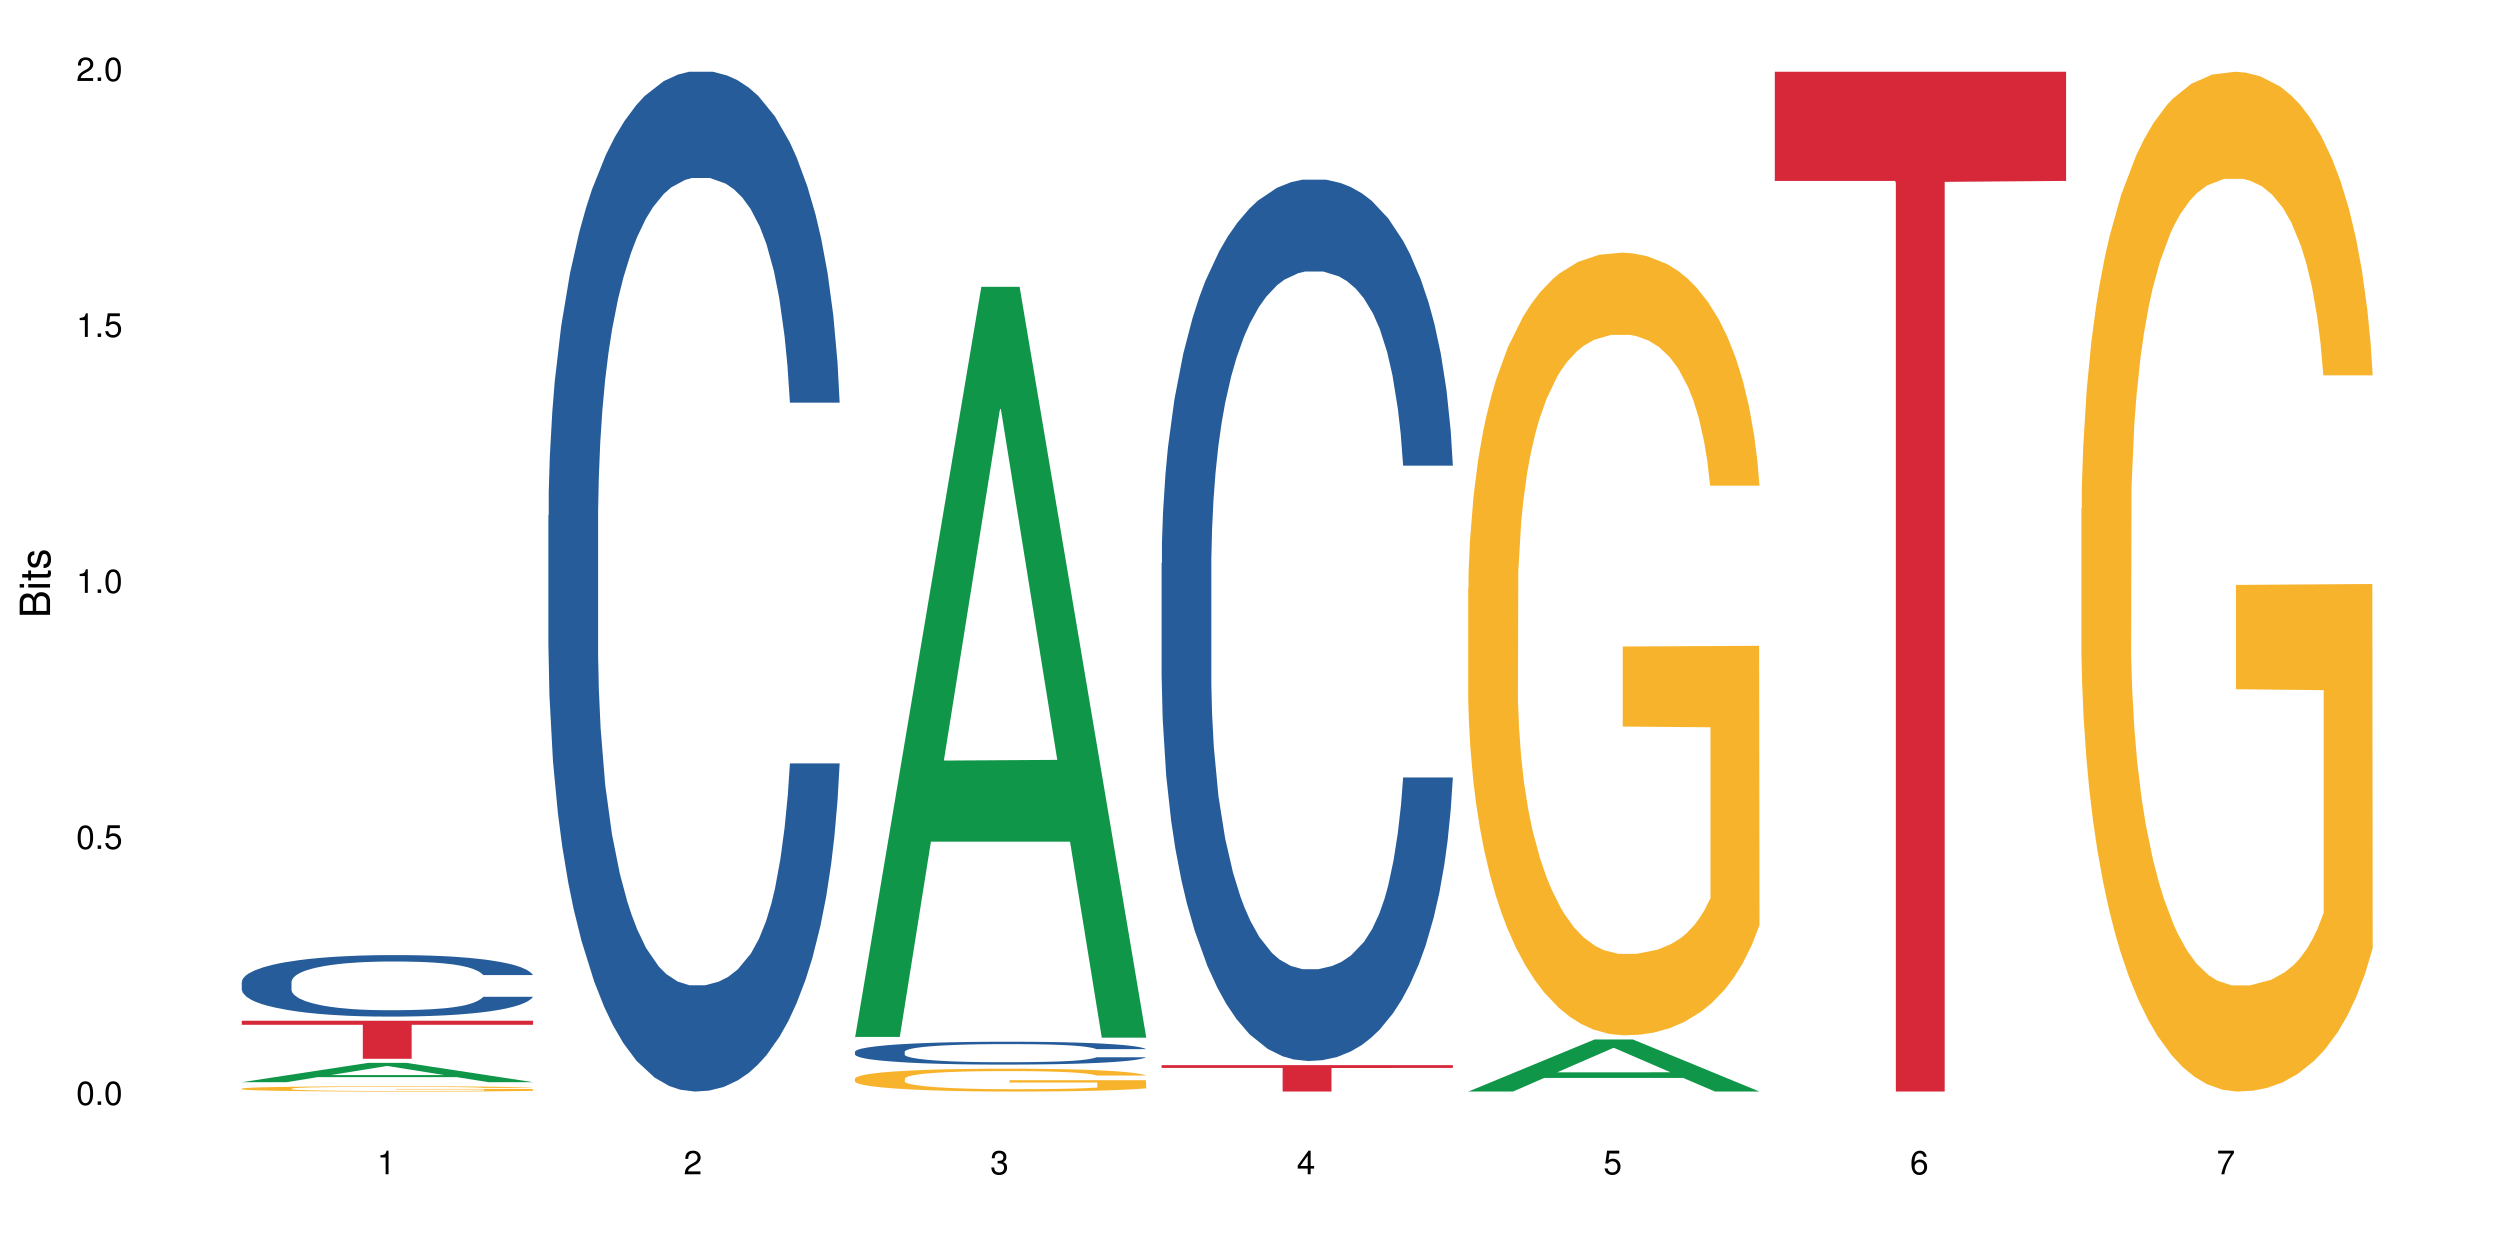 <?xml version="1.0" encoding="UTF-8"?>
<svg xmlns="http://www.w3.org/2000/svg" xmlns:xlink="http://www.w3.org/1999/xlink" width="720pt" height="360pt" viewBox="0 0 720 360" version="1.1">
<defs>
<g>
<symbol overflow="visible" id="glyph0-0">
<path style="stroke:none;" d=""/>
</symbol>
<symbol overflow="visible" id="glyph0-1">
<path style="stroke:none;" d="M 2.641 -6.797 C 2 -6.797 1.422 -6.531 1.078 -6.047 C 0.641 -5.453 0.406 -4.547 0.406 -3.297 C 0.406 -1 1.188 0.219 2.641 0.219 C 4.078 0.219 4.859 -1 4.859 -3.234 C 4.859 -4.562 4.656 -5.438 4.203 -6.047 C 3.844 -6.531 3.281 -6.797 2.641 -6.797 Z M 2.641 -6.047 C 3.547 -6.047 4 -5.125 4 -3.312 C 4 -1.375 3.562 -0.484 2.625 -0.484 C 1.734 -0.484 1.281 -1.422 1.281 -3.281 C 1.281 -5.141 1.734 -6.047 2.641 -6.047 Z M 2.641 -6.047 "/>
</symbol>
<symbol overflow="visible" id="glyph0-2">
<path style="stroke:none;" d="M 1.828 -1 L 0.828 -1 L 0.828 0 L 1.828 0 Z M 1.828 -1 "/>
</symbol>
<symbol overflow="visible" id="glyph0-3">
<path style="stroke:none;" d="M 4.562 -6.797 L 1.062 -6.797 L 0.547 -3.094 L 1.328 -3.094 C 1.719 -3.562 2.047 -3.734 2.578 -3.734 C 3.484 -3.734 4.062 -3.109 4.062 -2.094 C 4.062 -1.125 3.484 -0.531 2.578 -0.531 C 1.828 -0.531 1.375 -0.906 1.188 -1.672 L 0.328 -1.672 C 0.453 -1.109 0.547 -0.844 0.75 -0.594 C 1.125 -0.078 1.828 0.219 2.594 0.219 C 3.969 0.219 4.922 -0.781 4.922 -2.219 C 4.922 -3.562 4.031 -4.484 2.719 -4.484 C 2.25 -4.484 1.859 -4.359 1.469 -4.062 L 1.734 -5.969 L 4.562 -5.969 Z M 4.562 -6.797 "/>
</symbol>
<symbol overflow="visible" id="glyph0-4">
<path style="stroke:none;" d="M 2.484 -4.844 L 2.484 0 L 3.328 0 L 3.328 -6.797 L 2.766 -6.797 C 2.469 -5.75 2.281 -5.609 0.984 -5.453 L 0.984 -4.844 Z M 2.484 -4.844 "/>
</symbol>
<symbol overflow="visible" id="glyph0-5">
<path style="stroke:none;" d="M 4.859 -0.828 L 1.281 -0.828 C 1.359 -1.391 1.672 -1.75 2.5 -2.234 L 3.469 -2.75 C 4.406 -3.266 4.906 -3.969 4.906 -4.812 C 4.906 -5.375 4.672 -5.906 4.266 -6.266 C 3.859 -6.625 3.375 -6.797 2.719 -6.797 C 1.859 -6.797 1.219 -6.5 0.844 -5.922 C 0.609 -5.562 0.5 -5.125 0.484 -4.438 L 1.328 -4.438 C 1.359 -4.906 1.406 -5.188 1.531 -5.406 C 1.75 -5.812 2.188 -6.062 2.703 -6.062 C 3.469 -6.062 4.031 -5.516 4.031 -4.781 C 4.031 -4.25 3.719 -3.797 3.125 -3.438 L 2.234 -2.938 C 0.812 -2.141 0.406 -1.5 0.328 0 L 4.859 0 Z M 4.859 -0.828 "/>
</symbol>
<symbol overflow="visible" id="glyph0-6">
<path style="stroke:none;" d="M 2.125 -3.125 L 2.578 -3.125 C 3.516 -3.125 3.984 -2.703 3.984 -1.891 C 3.984 -1.031 3.469 -0.531 2.578 -0.531 C 1.656 -0.531 1.203 -0.984 1.156 -1.969 L 0.312 -1.969 C 0.344 -1.422 0.438 -1.078 0.609 -0.766 C 0.953 -0.109 1.625 0.219 2.547 0.219 C 3.953 0.219 4.859 -0.609 4.859 -1.906 C 4.859 -2.766 4.516 -3.25 3.703 -3.516 C 4.344 -3.766 4.656 -4.25 4.656 -4.938 C 4.656 -6.109 3.875 -6.797 2.578 -6.797 C 1.203 -6.797 0.484 -6.047 0.453 -4.609 L 1.297 -4.609 C 1.312 -5.016 1.344 -5.25 1.453 -5.453 C 1.641 -5.828 2.062 -6.062 2.594 -6.062 C 3.344 -6.062 3.797 -5.625 3.797 -4.906 C 3.797 -4.422 3.609 -4.141 3.25 -3.984 C 3.016 -3.891 2.719 -3.844 2.125 -3.844 Z M 2.125 -3.125 "/>
</symbol>
<symbol overflow="visible" id="glyph0-7">
<path style="stroke:none;" d="M 3.141 -1.625 L 3.141 0 L 3.984 0 L 3.984 -1.625 L 4.984 -1.625 L 4.984 -2.391 L 3.984 -2.391 L 3.984 -6.797 L 3.359 -6.797 L 0.266 -2.516 L 0.266 -1.625 Z M 3.141 -2.391 L 1 -2.391 L 3.141 -5.359 Z M 3.141 -2.391 "/>
</symbol>
<symbol overflow="visible" id="glyph0-8">
<path style="stroke:none;" d="M 4.781 -5.031 C 4.609 -6.141 3.891 -6.797 2.844 -6.797 C 2.094 -6.797 1.422 -6.438 1.031 -5.828 C 0.609 -5.172 0.406 -4.344 0.406 -3.094 C 0.406 -1.953 0.578 -1.234 0.984 -0.625 C 1.359 -0.078 1.953 0.219 2.703 0.219 C 3.984 0.219 4.922 -0.734 4.922 -2.078 C 4.922 -3.344 4.062 -4.234 2.844 -4.234 C 2.172 -4.234 1.641 -3.969 1.281 -3.469 C 1.281 -5.125 1.828 -6.047 2.797 -6.047 C 3.391 -6.047 3.797 -5.672 3.938 -5.031 Z M 2.734 -3.484 C 3.547 -3.484 4.062 -2.922 4.062 -2 C 4.062 -1.156 3.484 -0.531 2.703 -0.531 C 1.922 -0.531 1.328 -1.188 1.328 -2.047 C 1.328 -2.891 1.906 -3.484 2.734 -3.484 Z M 2.734 -3.484 "/>
</symbol>
<symbol overflow="visible" id="glyph0-9">
<path style="stroke:none;" d="M 4.984 -6.797 L 0.438 -6.797 L 0.438 -5.969 L 4.109 -5.969 C 2.5 -3.656 1.828 -2.234 1.328 0 L 2.219 0 C 2.594 -2.172 3.453 -4.047 4.984 -6.094 Z M 4.984 -6.797 "/>
</symbol>
<symbol overflow="visible" id="glyph1-0">
<path style="stroke:none;" d=""/>
</symbol>
<symbol overflow="visible" id="glyph1-1">
<path style="stroke:none;" d="M 0 -0.953 L 0 -4.891 C 0 -5.719 -0.234 -6.344 -0.734 -6.797 C -1.188 -7.234 -1.812 -7.469 -2.5 -7.469 C -3.547 -7.469 -4.188 -7 -4.625 -5.875 C -4.984 -6.672 -5.641 -7.094 -6.531 -7.094 C -7.156 -7.094 -7.734 -6.859 -8.141 -6.391 C -8.562 -5.938 -8.75 -5.344 -8.75 -4.5 L -8.75 -0.953 Z M -4.984 -2.062 L -7.766 -2.062 L -7.766 -4.219 C -7.766 -4.844 -7.688 -5.203 -7.453 -5.5 C -7.219 -5.812 -6.859 -5.969 -6.375 -5.969 C -5.906 -5.969 -5.531 -5.812 -5.297 -5.5 C -5.062 -5.203 -4.984 -4.844 -4.984 -4.219 Z M -0.984 -2.062 L -4 -2.062 L -4 -4.781 C -4 -5.328 -3.859 -5.688 -3.578 -5.953 C -3.297 -6.219 -2.922 -6.359 -2.484 -6.359 C -2.062 -6.359 -1.688 -6.219 -1.406 -5.953 C -1.109 -5.688 -0.984 -5.328 -0.984 -4.781 Z M -0.984 -2.062 "/>
</symbol>
<symbol overflow="visible" id="glyph1-2">
<path style="stroke:none;" d="M -6.281 -1.797 L -6.281 -0.797 L 0 -0.797 L 0 -1.797 Z M -8.75 -1.797 L -8.75 -0.797 L -7.484 -0.797 L -7.484 -1.797 Z M -8.75 -1.797 "/>
</symbol>
<symbol overflow="visible" id="glyph1-3">
<path style="stroke:none;" d="M -6.281 -3.047 L -6.281 -2.016 L -8.016 -2.016 L -8.016 -1.016 L -6.281 -1.016 L -6.281 -0.172 L -5.469 -0.172 L -5.469 -1.016 L -0.719 -1.016 C -0.078 -1.016 0.281 -1.453 0.281 -2.234 C 0.281 -2.469 0.25 -2.719 0.188 -3.047 L -0.641 -3.047 C -0.609 -2.922 -0.594 -2.766 -0.594 -2.562 C -0.594 -2.141 -0.719 -2.016 -1.156 -2.016 L -5.469 -2.016 L -5.469 -3.047 Z M -6.281 -3.047 "/>
</symbol>
<symbol overflow="visible" id="glyph1-4">
<path style="stroke:none;" d="M -4.531 -5.25 C -5.766 -5.25 -6.469 -4.422 -6.469 -2.969 C -6.469 -1.516 -5.719 -0.562 -4.547 -0.562 C -3.562 -0.562 -3.094 -1.062 -2.734 -2.562 L -2.516 -3.484 C -2.344 -4.188 -2.094 -4.469 -1.625 -4.469 C -1.047 -4.469 -0.641 -3.875 -0.641 -3 C -0.641 -2.453 -0.797 -2 -1.062 -1.75 C -1.25 -1.594 -1.422 -1.531 -1.875 -1.469 L -1.875 -0.406 C -0.422 -0.453 0.281 -1.266 0.281 -2.922 C 0.281 -4.5 -0.5 -5.516 -1.719 -5.516 C -2.656 -5.516 -3.172 -4.984 -3.469 -3.734 L -3.703 -2.766 C -3.891 -1.953 -4.156 -1.609 -4.594 -1.609 C -5.172 -1.609 -5.547 -2.125 -5.547 -2.938 C -5.547 -3.75 -5.203 -4.172 -4.531 -4.203 Z M -4.531 -5.25 "/>
</symbol>
</g>
</defs>
<g id="surface4609">
<rect x="0" y="0" width="720" height="360" style="fill:rgb(100%,100%,100%);fill-opacity:1;stroke:none;"/>
<path style=" stroke:none;fill-rule:nonzero;fill:rgb(6.275%,58.824%,28.235%);fill-opacity:1;" d="M 69.629 311.668 L 69.719 311.66 L 106.016 306.105 L 117.039 306.105 L 153.516 311.672 L 140.703 311.672 L 131.559 310.219 L 91.496 310.219 L 82.535 311.668 L 69.629 311.668 L 95.352 309.617 L 127.887 309.613 L 111.664 307.016 L 111.484 307.012 L 111.305 307.027 L 95.262 309.613 L 95.352 309.617 Z M 69.629 311.668 "/>
<path style=" stroke:none;fill-rule:nonzero;fill:rgb(14.51%,36.078%,60%);fill-opacity:1;" d="M 69.629 282.781 L 69.73 282.766 L 69.73 282.375 L 70.039 281.762 L 70.754 280.984 L 71.473 280.449 L 73.312 279.496 L 75.871 278.57 L 78.531 277.859 L 80.473 277.438 L 82.211 277.117 L 86.203 276.516 L 88.762 276.207 L 91.523 275.934 L 94.898 275.66 L 97.352 275.496 L 102.879 275.238 L 106.969 275.125 L 110.141 275.074 L 116.996 275.074 L 121.086 275.141 L 124.055 275.223 L 127.328 275.352 L 130.09 275.496 L 134.898 275.852 L 139.195 276.305 L 141.141 276.566 L 144.207 277.066 L 146.562 277.551 L 148.199 277.973 L 150.039 278.57 L 151.676 279.301 L 152.902 280.125 L 153.516 280.82 L 139.195 280.82 L 138.48 280.176 L 137.66 279.672 L 136.125 279.008 L 134.59 278.539 L 132.441 278.07 L 130.5 277.762 L 127.84 277.457 L 125.488 277.262 L 123.031 277.117 L 120.68 277.02 L 116.176 276.922 L 110.961 276.922 L 109.016 276.953 L 105.027 277.082 L 102.879 277.195 L 99.809 277.422 L 97.66 277.633 L 95.102 277.957 L 93.363 278.23 L 91.215 278.652 L 89.68 279.027 L 87.941 279.559 L 86.918 279.965 L 85.996 280.418 L 85.18 280.953 L 84.566 281.52 L 84.156 282.117 L 83.953 282.699 L 83.953 285.207 L 84.156 285.793 L 84.668 286.473 L 85.996 287.457 L 87.941 288.316 L 90.191 288.996 L 92.34 289.48 L 93.566 289.707 L 95.203 289.969 L 97.762 290.293 L 101.445 290.617 L 103.594 290.746 L 106.867 290.875 L 110.242 290.938 L 114.746 290.938 L 118.734 290.875 L 121.395 290.793 L 124.156 290.664 L 127.941 290.391 L 130.293 290.129 L 132.34 289.82 L 133.875 289.516 L 134.898 289.254 L 136.434 288.754 L 137.66 288.203 L 138.582 287.637 L 139.195 287.086 L 153.516 287.086 L 152.902 287.734 L 151.984 288.367 L 151.062 288.836 L 149.629 289.402 L 147.992 289.902 L 145.641 290.469 L 143.695 290.844 L 141.141 291.246 L 138.785 291.555 L 136.227 291.828 L 132.441 292.152 L 129.988 292.316 L 127.328 292.461 L 124.156 292.59 L 120.168 292.703 L 115.871 292.77 L 111.879 292.785 L 107.582 292.754 L 104.414 292.688 L 100.219 292.543 L 95 292.25 L 91.215 291.941 L 88.25 291.637 L 85.691 291.312 L 82.828 290.875 L 79.145 290.16 L 76.895 289.613 L 75.359 289.16 L 73.621 288.527 L 72.391 287.961 L 70.961 287.055 L 69.938 285.906 L 69.629 285.016 Z M 69.629 282.781 "/>
<path style=" stroke:none;fill-rule:nonzero;fill:rgb(96.863%,70.196%,16.863%);fill-opacity:1;" d="M 69.629 313.504 L 69.73 313.5 L 69.73 313.473 L 70.141 313.41 L 71.164 313.324 L 72.492 313.254 L 73.926 313.199 L 74.848 313.168 L 76.383 313.129 L 77.711 313.098 L 81.086 313.035 L 85.383 312.977 L 87.738 312.953 L 90.398 312.93 L 94.184 312.902 L 95.922 312.891 L 101.242 312.871 L 107.277 312.855 L 113.926 312.852 L 116.996 312.852 L 121.191 312.859 L 126.918 312.875 L 130.191 312.887 L 132.75 312.902 L 135.41 312.918 L 138.684 312.949 L 141.754 312.98 L 144.207 313.016 L 146.664 313.055 L 148.711 313.102 L 150.449 313.148 L 151.984 313.207 L 152.902 313.254 L 153.516 313.305 L 139.297 313.305 L 138.48 313.254 L 137.559 313.219 L 136.023 313.172 L 134.488 313.141 L 132.953 313.113 L 130.09 313.078 L 127.637 313.055 L 124.566 313.035 L 121.598 313.023 L 118.223 313.016 L 116.176 313.012 L 110.754 313.012 L 105.844 313.02 L 102.98 313.031 L 100.934 313.043 L 98.07 313.062 L 96.332 313.082 L 95.309 313.094 L 92.238 313.137 L 90.191 313.172 L 89.066 313.199 L 87.633 313.242 L 86.613 313.277 L 85.484 313.336 L 84.871 313.375 L 84.055 313.469 L 83.953 313.719 L 84.258 313.773 L 84.871 313.828 L 85.691 313.879 L 86.918 313.934 L 88.145 313.973 L 90.293 314.027 L 92.137 314.062 L 93.566 314.086 L 96.332 314.125 L 97.457 314.137 L 100.117 314.16 L 102.879 314.18 L 106.254 314.199 L 108.812 314.207 L 112.902 314.211 L 118.121 314.211 L 124.258 314.203 L 128.145 314.191 L 130.805 314.184 L 132.547 314.172 L 134.695 314.156 L 136.227 314.145 L 137.66 314.129 L 139.398 314.105 L 139.398 313.773 L 114.133 313.77 L 114.133 313.617 L 153.414 313.613 L 153.516 314.156 L 151.367 314.195 L 148.711 314.23 L 146.152 314.258 L 143.492 314.281 L 139.707 314.309 L 136.637 314.324 L 131.93 314.344 L 127.637 314.355 L 123.133 314.363 L 119.145 314.371 L 114.438 314.371 L 110.242 314.367 L 105.742 314.359 L 102.16 314.348 L 98.887 314.336 L 95.613 314.316 L 91.523 314.289 L 88.863 314.266 L 86.102 314.234 L 83.336 314.199 L 80.883 314.164 L 77.609 314.102 L 75.871 314.059 L 74.234 314.012 L 73.004 313.969 L 71.879 313.918 L 71.062 313.875 L 70.242 313.812 L 69.832 313.762 L 69.629 313.719 Z M 69.629 313.504 "/>
<path style=" stroke:none;fill-rule:nonzero;fill:rgb(83.922%,15.686%,22.353%);fill-opacity:1;" d="M 69.629 293.965 L 153.516 293.965 L 153.516 295.137 L 118.555 295.148 L 118.555 304.926 L 104.488 304.926 L 104.488 295.156 L 104.285 295.137 L 69.629 295.137 Z M 69.629 293.965 "/>
<path style=" stroke:none;fill-rule:nonzero;fill:rgb(14.51%,36.078%,60%);fill-opacity:1;" d="M 157.934 148.457 L 158.035 148.188 L 158.035 141.742 L 158.344 131.543 L 159.059 118.656 L 159.773 109.797 L 161.617 93.957 L 164.172 78.652 L 166.832 66.84 L 168.777 59.859 L 170.516 54.492 L 174.504 44.559 L 177.062 39.457 L 179.824 34.891 L 183.203 30.328 L 185.656 27.645 L 191.18 23.348 L 195.273 21.469 L 198.445 20.664 L 205.297 20.664 L 209.391 21.738 L 212.359 23.078 L 215.633 25.227 L 218.395 27.645 L 223.203 33.551 L 227.5 41.066 L 229.441 45.363 L 232.512 53.684 L 234.863 61.738 L 236.5 68.719 L 238.344 78.652 L 239.98 90.734 L 241.207 104.426 L 241.82 115.969 L 227.5 115.969 L 226.781 105.23 L 225.965 96.91 L 224.43 85.902 L 222.895 78.117 L 220.746 70.332 L 218.801 65.23 L 216.145 60.129 L 213.789 56.906 L 211.336 54.492 L 208.98 52.879 L 204.48 51.27 L 199.262 51.27 L 197.32 51.805 L 193.328 53.953 L 191.18 55.832 L 188.113 59.59 L 185.965 63.082 L 183.406 68.449 L 181.668 73.016 L 179.52 79.996 L 177.984 86.172 L 176.246 95.031 L 175.223 101.742 L 174.301 109.258 L 173.484 118.117 L 172.867 127.516 L 172.461 137.449 L 172.254 147.113 L 172.254 188.727 L 172.461 198.391 L 172.973 209.668 L 174.301 226.043 L 176.246 240.273 L 178.496 251.547 L 180.645 259.602 L 181.871 263.359 L 183.508 267.656 L 186.066 273.027 L 189.75 278.395 L 191.898 280.543 L 195.172 282.691 L 198.547 283.766 L 203.047 283.766 L 207.039 282.691 L 209.699 281.348 L 212.461 279.199 L 216.246 274.637 L 218.598 270.34 L 220.645 265.242 L 222.18 260.141 L 223.203 255.844 L 224.734 247.52 L 225.965 238.395 L 226.883 228.996 L 227.5 219.867 L 241.82 219.867 L 241.207 230.609 L 240.285 241.078 L 239.367 248.863 L 237.934 258.262 L 236.297 266.582 L 233.945 275.98 L 232 282.152 L 229.441 288.867 L 227.09 293.969 L 224.531 298.531 L 220.746 303.898 L 218.293 306.586 L 215.633 309 L 212.461 311.148 L 208.469 313.027 L 204.172 314.102 L 200.184 314.371 L 195.887 313.832 L 192.715 312.762 L 188.52 310.344 L 183.305 305.512 L 179.52 300.41 L 176.551 295.309 L 173.992 289.941 L 171.129 282.691 L 167.445 270.879 L 165.195 261.75 L 163.66 254.234 L 161.922 243.762 L 160.695 234.367 L 159.262 219.332 L 158.238 200.27 L 157.934 185.504 Z M 157.934 148.457 "/>
<path style=" stroke:none;fill-rule:nonzero;fill:rgb(6.275%,58.824%,28.235%);fill-opacity:1;" d="M 246.234 298.637 L 246.324 298.434 L 282.625 82.594 L 293.648 82.594 L 330.125 298.84 L 317.309 298.84 L 308.168 242.395 L 268.105 242.395 L 259.141 298.637 L 246.234 298.637 L 271.957 219.043 L 304.492 218.84 L 288.27 117.922 L 288.09 117.719 L 287.91 118.328 L 271.867 218.84 L 271.957 219.043 Z M 246.234 298.637 "/>
<path style=" stroke:none;fill-rule:nonzero;fill:rgb(14.51%,36.078%,60%);fill-opacity:1;" d="M 246.234 302.887 L 246.34 302.879 L 246.34 302.734 L 246.645 302.508 L 247.359 302.219 L 248.078 302.02 L 249.918 301.664 L 252.477 301.32 L 255.137 301.055 L 257.078 300.898 L 258.82 300.777 L 262.809 300.555 L 265.367 300.441 L 268.129 300.34 L 271.504 300.238 L 273.961 300.176 L 279.484 300.078 L 283.578 300.039 L 286.746 300.02 L 293.602 300.02 L 297.695 300.043 L 300.66 300.074 L 303.934 300.121 L 306.695 300.176 L 311.504 300.309 L 315.801 300.477 L 317.746 300.574 L 320.812 300.762 L 323.168 300.941 L 324.805 301.098 L 326.645 301.32 L 328.281 301.59 L 329.512 301.898 L 330.125 302.156 L 315.801 302.156 L 315.086 301.914 L 314.266 301.73 L 312.734 301.484 L 311.199 301.309 L 309.051 301.133 L 307.105 301.02 L 304.445 300.906 L 302.094 300.832 L 299.637 300.777 L 297.285 300.742 L 292.785 300.707 L 287.566 300.707 L 285.621 300.719 L 281.633 300.766 L 279.484 300.809 L 276.414 300.895 L 274.266 300.973 L 271.711 301.09 L 269.969 301.195 L 267.82 301.352 L 266.289 301.488 L 264.547 301.688 L 263.523 301.836 L 262.605 302.008 L 261.785 302.203 L 261.172 302.414 L 260.762 302.637 L 260.559 302.855 L 260.559 303.789 L 260.762 304.004 L 261.273 304.258 L 262.605 304.625 L 264.547 304.945 L 266.797 305.195 L 268.945 305.379 L 270.176 305.461 L 271.812 305.559 L 274.367 305.68 L 278.051 305.797 L 280.199 305.848 L 283.473 305.895 L 286.852 305.918 L 291.352 305.918 L 295.34 305.895 L 298 305.863 L 300.762 305.816 L 304.547 305.715 L 306.902 305.617 L 308.949 305.504 L 310.48 305.391 L 311.504 305.293 L 313.039 305.105 L 314.266 304.902 L 315.188 304.691 L 315.801 304.488 L 330.125 304.488 L 329.512 304.727 L 328.59 304.961 L 327.668 305.137 L 326.238 305.348 L 324.602 305.535 L 322.246 305.746 L 320.305 305.883 L 317.746 306.035 L 315.391 306.148 L 312.836 306.25 L 309.051 306.371 L 306.594 306.43 L 303.934 306.484 L 300.762 306.531 L 296.773 306.574 L 292.477 306.598 L 288.488 306.605 L 284.191 306.594 L 281.02 306.57 L 276.824 306.516 L 271.605 306.406 L 267.82 306.293 L 264.855 306.18 L 262.297 306.059 L 259.434 305.895 L 255.75 305.629 L 253.5 305.426 L 251.965 305.258 L 250.227 305.023 L 248.996 304.812 L 247.566 304.473 L 246.543 304.047 L 246.234 303.715 Z M 246.234 302.887 "/>
<path style=" stroke:none;fill-rule:nonzero;fill:rgb(96.863%,70.196%,16.863%);fill-opacity:1;" d="M 246.234 310.605 L 246.34 310.602 L 246.34 310.48 L 246.746 310.207 L 247.77 309.836 L 249.102 309.527 L 250.531 309.289 L 251.453 309.164 L 252.988 308.98 L 254.316 308.848 L 257.695 308.578 L 261.992 308.328 L 264.344 308.219 L 267.004 308.117 L 270.789 308 L 272.527 307.961 L 277.848 307.863 L 283.883 307.805 L 290.531 307.785 L 293.602 307.789 L 297.797 307.816 L 303.523 307.883 L 306.801 307.941 L 309.355 308 L 312.016 308.078 L 315.289 308.199 L 318.359 308.344 L 320.812 308.488 L 323.27 308.668 L 325.316 308.863 L 327.055 309.07 L 328.59 309.324 L 329.512 309.535 L 330.125 309.746 L 315.902 309.746 L 315.086 309.535 L 314.164 309.371 L 312.629 309.176 L 311.094 309.031 L 309.562 308.914 L 306.695 308.758 L 304.242 308.664 L 301.172 308.578 L 298.207 308.523 L 294.828 308.488 L 292.785 308.477 L 287.363 308.477 L 282.449 308.52 L 279.586 308.566 L 277.539 308.613 L 274.676 308.707 L 272.938 308.777 L 271.914 308.824 L 268.844 309.012 L 266.797 309.18 L 265.672 309.293 L 264.242 309.477 L 263.219 309.637 L 262.094 309.879 L 261.48 310.059 L 260.66 310.469 L 260.559 311.551 L 260.863 311.777 L 261.48 312.023 L 262.297 312.242 L 263.523 312.469 L 264.754 312.645 L 266.902 312.879 L 268.742 313.035 L 270.176 313.137 L 272.938 313.301 L 274.062 313.355 L 276.723 313.461 L 279.484 313.547 L 282.859 313.617 L 285.418 313.656 L 289.512 313.684 L 294.727 313.684 L 300.867 313.648 L 304.754 313.602 L 307.414 313.551 L 309.152 313.512 L 311.301 313.445 L 312.836 313.383 L 314.266 313.316 L 316.008 313.215 L 316.008 311.777 L 290.738 311.773 L 290.738 311.098 L 330.023 311.094 L 330.125 313.445 L 327.977 313.605 L 325.316 313.762 L 322.758 313.883 L 320.098 313.984 L 316.312 314.102 L 313.242 314.172 L 308.539 314.258 L 304.242 314.309 L 299.738 314.348 L 295.75 314.363 L 291.043 314.371 L 286.852 314.359 L 282.348 314.324 L 278.77 314.273 L 275.496 314.215 L 272.223 314.137 L 268.129 314.012 L 265.469 313.906 L 262.707 313.781 L 259.945 313.633 L 257.488 313.469 L 255.852 313.344 L 254.215 313.199 L 252.477 313.016 L 250.84 312.812 L 249.613 312.625 L 248.488 312.414 L 247.668 312.219 L 246.852 311.945 L 246.441 311.73 L 246.234 311.543 Z M 246.234 310.605 "/>
<path style=" stroke:none;fill-rule:nonzero;fill:rgb(14.51%,36.078%,60%);fill-opacity:1;" d="M 334.539 162.191 L 334.641 161.957 L 334.641 156.391 L 334.949 147.574 L 335.664 136.438 L 336.379 128.781 L 338.223 115.09 L 340.781 101.867 L 343.441 91.656 L 345.383 85.625 L 347.121 80.984 L 351.113 72.398 L 353.668 67.992 L 356.434 64.047 L 359.809 60.102 L 362.262 57.781 L 367.789 54.07 L 371.879 52.445 L 375.051 51.75 L 381.906 51.75 L 385.996 52.68 L 388.965 53.84 L 392.238 55.695 L 395 57.781 L 399.809 62.887 L 404.105 69.383 L 406.047 73.098 L 409.117 80.289 L 411.469 87.25 L 413.109 93.281 L 414.949 101.867 L 416.586 112.309 L 417.812 124.141 L 418.426 134.117 L 404.105 134.117 L 403.391 124.836 L 402.57 117.645 L 401.035 108.129 L 399.5 101.402 L 397.352 94.672 L 395.41 90.266 L 392.75 85.855 L 390.395 83.074 L 387.941 80.984 L 385.59 79.594 L 381.086 78.199 L 375.871 78.199 L 373.926 78.664 L 369.938 80.52 L 367.789 82.145 L 364.719 85.395 L 362.57 88.41 L 360.012 93.051 L 358.273 96.992 L 356.125 103.027 L 354.59 108.363 L 352.852 116.02 L 351.828 121.82 L 350.906 128.316 L 350.09 135.973 L 349.477 144.094 L 349.066 152.68 L 348.863 161.031 L 348.863 196.992 L 349.066 205.348 L 349.578 215.09 L 350.906 229.242 L 352.852 241.539 L 355.102 251.285 L 357.25 258.246 L 358.477 261.492 L 360.113 265.207 L 362.672 269.848 L 366.355 274.488 L 368.504 276.344 L 371.777 278.199 L 375.152 279.129 L 379.656 279.129 L 383.645 278.199 L 386.305 277.039 L 389.066 275.184 L 392.852 271.238 L 395.203 267.527 L 397.25 263.117 L 398.785 258.711 L 399.809 254.996 L 401.344 247.805 L 402.57 239.918 L 403.492 231.797 L 404.105 223.906 L 418.426 223.906 L 417.812 233.188 L 416.895 242.238 L 415.973 248.965 L 414.539 257.086 L 412.902 264.277 L 410.551 272.398 L 408.605 277.734 L 406.047 283.535 L 403.695 287.945 L 401.137 291.887 L 397.352 296.527 L 394.898 298.848 L 392.238 300.938 L 389.066 302.793 L 385.078 304.418 L 380.781 305.344 L 376.789 305.578 L 372.492 305.113 L 369.32 304.184 L 365.129 302.098 L 359.91 297.922 L 356.125 293.512 L 353.16 289.105 L 350.602 284.465 L 347.734 278.199 L 344.055 267.992 L 341.801 260.102 L 340.27 253.605 L 338.527 244.559 L 337.301 236.438 L 335.867 223.441 L 334.848 206.969 L 334.539 194.211 Z M 334.539 162.191 "/>
<path style=" stroke:none;fill-rule:nonzero;fill:rgb(83.922%,15.686%,22.353%);fill-opacity:1;" d="M 334.539 306.758 L 418.426 306.758 L 418.426 307.57 L 383.465 307.578 L 383.465 314.371 L 369.398 314.371 L 369.398 307.586 L 369.195 307.57 L 334.539 307.57 Z M 334.539 306.758 "/>
<path style=" stroke:none;fill-rule:nonzero;fill:rgb(6.275%,58.824%,28.235%);fill-opacity:1;" d="M 422.844 314.355 L 422.934 314.344 L 459.23 299.363 L 470.254 299.363 L 506.73 314.371 L 493.914 314.371 L 484.773 310.453 L 444.711 310.453 L 435.75 314.355 L 422.844 314.355 L 448.566 308.832 L 481.098 308.82 L 464.875 301.816 L 464.695 301.801 L 464.52 301.844 L 448.477 308.82 L 448.566 308.832 Z M 422.844 314.355 "/>
<path style=" stroke:none;fill-rule:nonzero;fill:rgb(96.863%,70.196%,16.863%);fill-opacity:1;" d="M 422.844 169.312 L 422.945 169.109 L 422.945 164.992 L 423.355 155.727 L 424.375 142.965 L 425.707 132.465 L 427.141 124.23 L 428.059 119.906 L 429.594 113.73 L 430.926 109.203 L 434.301 99.938 L 438.598 91.293 L 440.949 87.586 L 443.609 84.086 L 447.395 80.176 L 449.133 78.734 L 454.453 75.441 L 460.488 73.383 L 467.141 72.762 L 470.207 72.969 L 474.402 73.793 L 480.133 76.059 L 483.406 78.117 L 485.965 80.176 L 488.621 82.852 L 491.898 86.969 L 494.965 91.91 L 497.422 96.852 L 499.875 103.027 L 501.922 109.613 L 503.66 116.82 L 505.195 125.465 L 506.117 132.672 L 506.73 139.875 L 492.512 139.875 L 491.691 132.672 L 490.77 127.113 L 489.238 120.316 L 487.703 115.379 L 486.168 111.465 L 483.305 106.113 L 480.848 102.82 L 477.777 99.938 L 474.812 98.086 L 471.438 96.852 L 469.391 96.438 L 463.969 96.438 L 459.059 97.879 L 456.191 99.527 L 454.148 101.172 L 451.281 104.262 L 449.543 106.73 L 448.52 108.379 L 445.453 114.762 L 443.406 120.523 L 442.281 124.434 L 440.848 130.613 L 439.824 136.168 L 438.699 144.406 L 438.086 150.582 L 437.266 164.578 L 437.164 201.633 L 437.473 209.457 L 438.086 217.898 L 438.902 225.309 L 440.133 233.133 L 441.359 239.102 L 443.508 247.129 L 445.348 252.484 L 446.781 255.984 L 449.543 261.543 L 450.668 263.395 L 453.328 267.098 L 456.09 269.98 L 459.465 272.453 L 462.023 273.688 L 466.117 274.715 L 471.332 274.715 L 477.473 273.48 L 481.359 271.836 L 484.02 270.188 L 485.758 268.746 L 487.906 266.48 L 489.441 264.422 L 490.875 262.16 L 492.613 258.66 L 492.613 209.457 L 467.344 209.25 L 467.344 186.195 L 506.629 185.988 L 506.73 266.48 L 504.582 272.039 L 501.922 277.395 L 499.363 281.512 L 496.703 285.008 L 492.918 288.922 L 489.852 291.391 L 485.145 294.273 L 480.848 296.125 L 476.348 297.363 L 472.355 297.98 L 467.652 298.184 L 463.457 297.773 L 458.957 296.539 L 455.375 294.891 L 452.102 292.832 L 448.828 290.156 L 444.734 285.832 L 442.074 282.332 L 439.312 278.012 L 436.551 272.863 L 434.094 267.305 L 432.457 262.98 L 430.82 258.043 L 429.082 251.867 L 427.445 244.867 L 426.219 238.484 L 425.094 231.277 L 424.273 224.484 L 423.457 215.223 L 423.047 207.809 L 422.844 201.43 Z M 422.844 169.312 "/>
<path style=" stroke:none;fill-rule:nonzero;fill:rgb(83.922%,15.686%,22.353%);fill-opacity:1;" d="M 511.145 20.664 L 595.035 20.664 L 595.035 52.102 L 560.07 52.379 L 560.07 314.371 L 546.004 314.371 L 546.004 52.652 L 545.801 52.102 L 511.145 52.102 Z M 511.145 20.664 "/>
<path style=" stroke:none;fill-rule:nonzero;fill:rgb(96.863%,70.196%,16.863%);fill-opacity:1;" d="M 599.449 146.461 L 599.551 146.191 L 599.551 140.828 L 599.961 128.758 L 600.984 112.129 L 602.312 98.449 L 603.746 87.719 L 604.668 82.086 L 606.199 74.039 L 607.531 68.141 L 610.906 56.07 L 615.203 44.805 L 617.555 39.977 L 620.215 35.414 L 624 30.32 L 625.742 28.441 L 631.059 24.148 L 637.098 21.469 L 643.746 20.664 L 646.816 20.93 L 651.008 22.004 L 656.738 24.953 L 660.012 27.637 L 662.57 30.32 L 665.23 33.805 L 668.504 39.172 L 671.57 45.609 L 674.027 52.047 L 676.484 60.094 L 678.527 68.676 L 680.27 78.062 L 681.801 89.328 L 682.723 98.715 L 683.336 108.105 L 669.117 108.105 L 668.297 98.715 L 667.379 91.477 L 665.844 82.625 L 664.309 76.188 L 662.773 71.09 L 659.91 64.117 L 657.453 59.824 L 654.387 56.07 L 651.418 53.656 L 648.043 52.047 L 645.996 51.508 L 640.574 51.508 L 635.664 53.387 L 632.801 55.531 L 630.754 57.68 L 627.891 61.703 L 626.148 64.922 L 625.125 67.066 L 622.059 75.383 L 620.012 82.891 L 618.887 87.988 L 617.453 96.035 L 616.43 103.277 L 615.305 114.004 L 614.691 122.051 L 613.875 140.293 L 613.77 188.574 L 614.078 198.766 L 614.691 209.762 L 615.512 219.418 L 616.738 229.609 L 617.965 237.391 L 620.113 247.852 L 621.957 254.824 L 623.387 259.383 L 626.148 266.625 L 627.273 269.039 L 629.934 273.867 L 632.695 277.625 L 636.074 280.844 L 638.629 282.453 L 642.723 283.793 L 647.941 283.793 L 654.078 282.184 L 657.965 280.039 L 660.625 277.891 L 662.363 276.016 L 664.512 273.062 L 666.047 270.383 L 667.48 267.43 L 669.219 262.871 L 669.219 198.766 L 643.949 198.496 L 643.949 168.457 L 683.234 168.188 L 683.336 273.062 L 681.188 280.305 L 678.527 287.281 L 675.973 292.645 L 673.312 297.203 L 669.527 302.301 L 666.457 305.52 L 661.75 309.273 L 657.453 311.688 L 652.953 313.297 L 648.965 314.102 L 644.258 314.371 L 640.062 313.836 L 635.562 312.227 L 631.98 310.078 L 628.707 307.398 L 625.434 303.91 L 621.34 298.277 L 618.684 293.719 L 615.918 288.086 L 613.156 281.379 L 610.703 274.137 L 609.066 268.504 L 607.43 262.066 L 605.688 254.02 L 604.051 244.898 L 602.824 236.586 L 601.699 227.195 L 600.883 218.344 L 600.062 206.277 L 599.652 196.621 L 599.449 188.305 Z M 599.449 146.461 "/>
<g style="fill:rgb(0%,0%,0%);fill-opacity:1;">
  <use xlink:href="#glyph0-1" x="21.957" y="318.198"/>
  <use xlink:href="#glyph0-2" x="27.291" y="318.198"/>
  <use xlink:href="#glyph0-1" x="29.958" y="318.198"/>
</g>
<g style="fill:rgb(0%,0%,0%);fill-opacity:1;">
  <use xlink:href="#glyph0-1" x="21.957" y="244.476"/>
  <use xlink:href="#glyph0-2" x="27.291" y="244.476"/>
  <use xlink:href="#glyph0-3" x="29.958" y="244.476"/>
</g>
<g style="fill:rgb(0%,0%,0%);fill-opacity:1;">
  <use xlink:href="#glyph0-4" x="21.957" y="170.753"/>
  <use xlink:href="#glyph0-2" x="27.291" y="170.753"/>
  <use xlink:href="#glyph0-1" x="29.958" y="170.753"/>
</g>
<g style="fill:rgb(0%,0%,0%);fill-opacity:1;">
  <use xlink:href="#glyph0-4" x="21.957" y="97.034"/>
  <use xlink:href="#glyph0-2" x="27.291" y="97.034"/>
  <use xlink:href="#glyph0-3" x="29.958" y="97.034"/>
</g>
<g style="fill:rgb(0%,0%,0%);fill-opacity:1;">
  <use xlink:href="#glyph0-5" x="21.957" y="23.312"/>
  <use xlink:href="#glyph0-2" x="27.291" y="23.312"/>
  <use xlink:href="#glyph0-1" x="29.958" y="23.312"/>
</g>
<g style="fill:rgb(0%,0%,0%);fill-opacity:1;">
  <use xlink:href="#glyph0-4" x="108.574" y="338.19"/>
</g>
<g style="fill:rgb(0%,0%,0%);fill-opacity:1;">
  <use xlink:href="#glyph0-5" x="196.875" y="338.19"/>
</g>
<g style="fill:rgb(0%,0%,0%);fill-opacity:1;">
  <use xlink:href="#glyph0-6" x="285.18" y="338.19"/>
</g>
<g style="fill:rgb(0%,0%,0%);fill-opacity:1;">
  <use xlink:href="#glyph0-7" x="373.484" y="338.19"/>
</g>
<g style="fill:rgb(0%,0%,0%);fill-opacity:1;">
  <use xlink:href="#glyph0-3" x="461.785" y="338.19"/>
</g>
<g style="fill:rgb(0%,0%,0%);fill-opacity:1;">
  <use xlink:href="#glyph0-8" x="550.09" y="338.19"/>
</g>
<g style="fill:rgb(0%,0%,0%);fill-opacity:1;">
  <use xlink:href="#glyph0-9" x="638.395" y="338.19"/>
</g>
<g style="fill:rgb(0%,0%,0%);fill-opacity:1;">
  <use xlink:href="#glyph1-1" x="14.412" y="178.016"/>
  <use xlink:href="#glyph1-2" x="14.412" y="170.012"/>
  <use xlink:href="#glyph1-3" x="14.412" y="167.348"/>
  <use xlink:href="#glyph1-4" x="14.412" y="164.012"/>
</g>
</g>
</svg>
